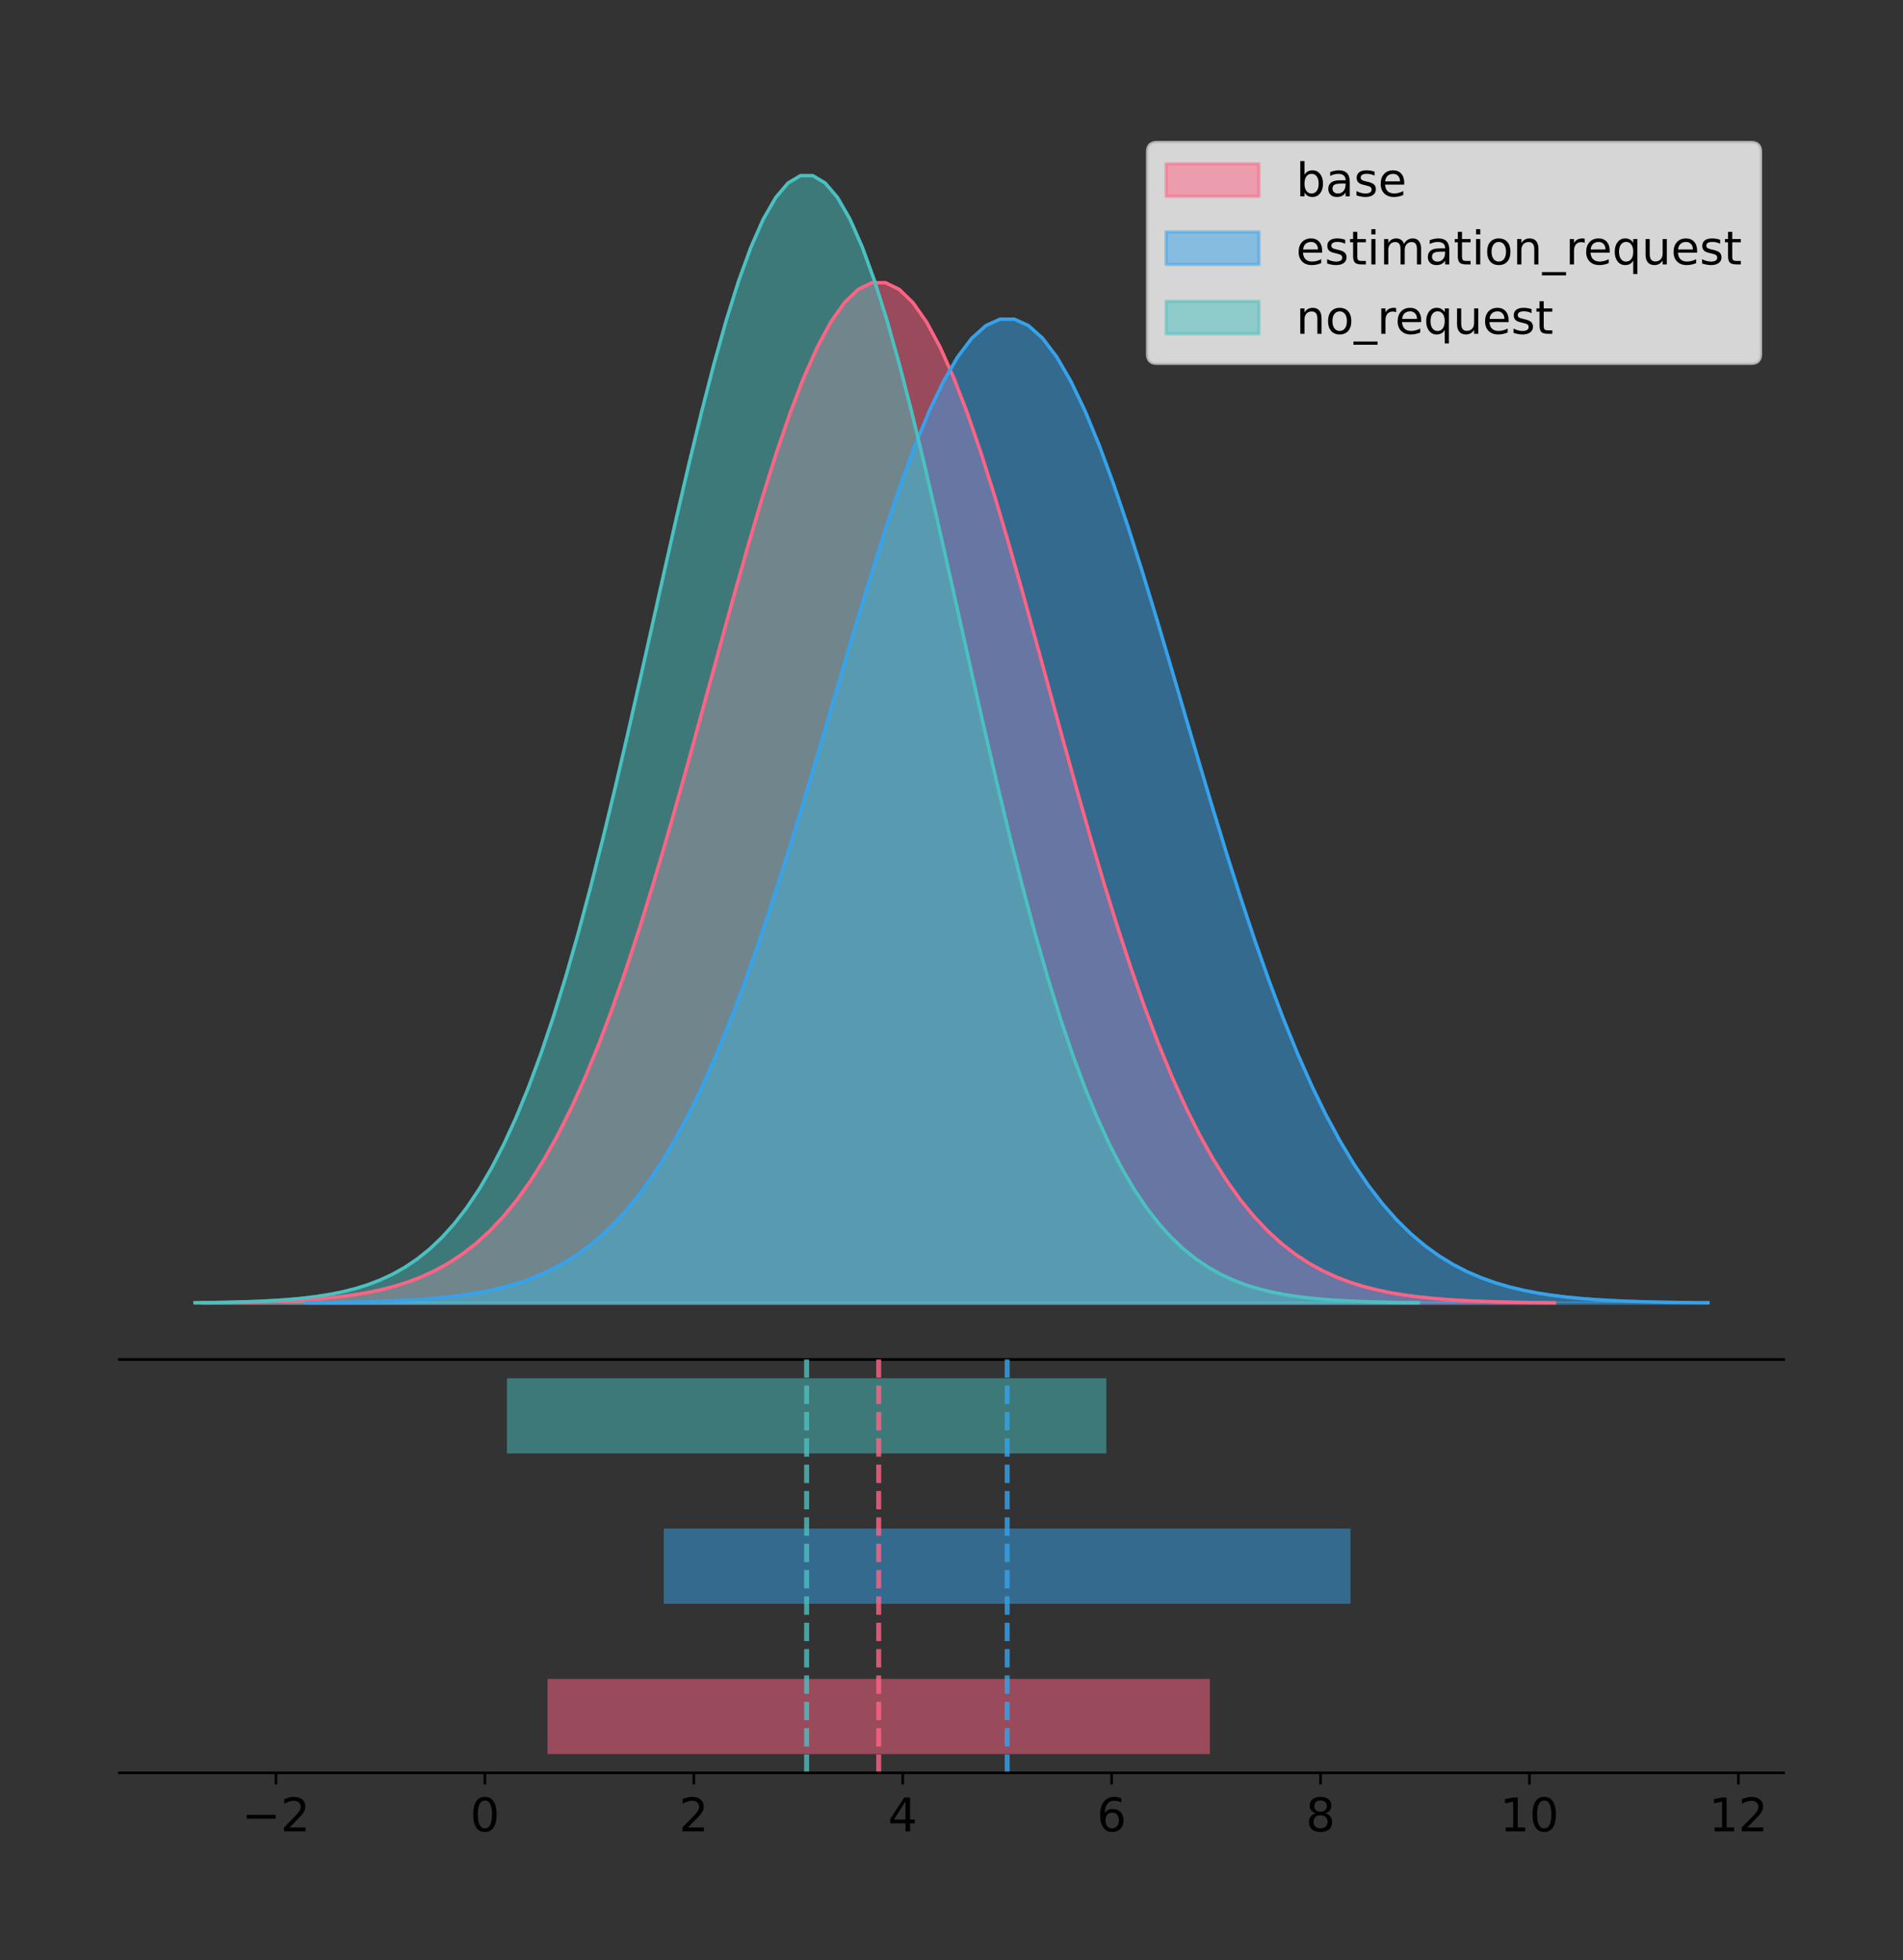 <?xml version="1.0" encoding="utf-8" standalone="no"?>
<!DOCTYPE svg PUBLIC "-//W3C//DTD SVG 1.1//EN"
  "http://www.w3.org/Graphics/SVG/1.1/DTD/svg11.dtd">
<!-- Created with matplotlib (https://matplotlib.org/) -->
<svg height="591.509pt" version="1.1" viewBox="0 0 574.2 591.509" width="574.2pt" xmlns="http://www.w3.org/2000/svg" xmlns:xlink="http://www.w3.org/1999/xlink">
 <rect x="0" y="0" width="574.2" height="591.509" fill="#333333" stroke="none"/>
 <defs>
  <style type="text/css">
*{stroke-linecap:butt;stroke-linejoin:round;}
  </style>
 </defs>
 <g id="figure_1">
  <g id="patch_1">
   <path d="M 0 591.509 
L 574.2 591.509 
L 574.2 0 
L 0 0 
z
" style="fill:none;"/>
  </g>
  <g id="axes_1">
   <g id="patch_2">
    <path d="M 36 410.22 
L 538.2 410.22 
L 538.2 36 
L 36 36 
z
" style="fill:none;"/>
   </g>
   <g id="PolyCollection_1">
    <defs>
     <path d="M 61.211 -198.299 
L 61.211 -198.403 
L 65.33 -198.442 
L 69.45 -198.494 
L 73.57 -198.564 
L 77.689 -198.657 
L 81.809 -198.779 
L 85.929 -198.939 
L 90.048 -199.146 
L 94.168 -199.413 
L 98.287 -199.755 
L 102.407 -200.189 
L 106.527 -200.737 
L 110.646 -201.424 
L 114.766 -202.278 
L 118.886 -203.332 
L 123.005 -204.624 
L 127.125 -206.196 
L 131.244 -208.095 
L 135.364 -210.372 
L 139.484 -213.08 
L 143.603 -216.279 
L 147.723 -220.027 
L 151.843 -224.386 
L 155.962 -229.416 
L 160.082 -235.174 
L 164.201 -241.713 
L 168.321 -249.079 
L 172.441 -257.308 
L 176.56 -266.424 
L 180.68 -276.437 
L 184.8 -287.338 
L 188.919 -299.099 
L 193.039 -311.672 
L 197.159 -324.982 
L 201.278 -338.934 
L 205.398 -353.406 
L 209.517 -368.255 
L 213.637 -383.312 
L 217.757 -398.393 
L 221.876 -413.294 
L 225.996 -427.801 
L 230.116 -441.693 
L 234.235 -454.746 
L 238.355 -466.74 
L 242.474 -477.466 
L 246.594 -486.732 
L 250.714 -494.365 
L 254.833 -500.222 
L 258.953 -504.191 
L 263.073 -506.195 
L 267.192 -506.195 
L 271.312 -504.191 
L 275.432 -500.222 
L 279.551 -494.365 
L 283.671 -486.732 
L 287.79 -477.466 
L 291.91 -466.74 
L 296.03 -454.746 
L 300.149 -441.693 
L 304.269 -427.801 
L 308.389 -413.294 
L 312.508 -398.393 
L 316.628 -383.312 
L 320.747 -368.255 
L 324.867 -353.406 
L 328.987 -338.934 
L 333.106 -324.982 
L 337.226 -311.672 
L 341.346 -299.099 
L 345.465 -287.338 
L 349.585 -276.437 
L 353.704 -266.424 
L 357.824 -257.308 
L 361.944 -249.079 
L 366.063 -241.713 
L 370.183 -235.174 
L 374.303 -229.416 
L 378.422 -224.386 
L 382.542 -220.027 
L 386.662 -216.279 
L 390.781 -213.08 
L 394.901 -210.372 
L 399.02 -208.095 
L 403.14 -206.196 
L 407.26 -204.624 
L 411.379 -203.332 
L 415.499 -202.278 
L 419.619 -201.424 
L 423.738 -200.737 
L 427.858 -200.189 
L 431.977 -199.755 
L 436.097 -199.413 
L 440.217 -199.146 
L 444.336 -198.939 
L 448.456 -198.779 
L 452.576 -198.657 
L 456.695 -198.564 
L 460.815 -198.494 
L 464.935 -198.442 
L 469.054 -198.403 
L 469.054 -198.299 
L 469.054 -198.299 
L 464.935 -198.299 
L 460.815 -198.299 
L 456.695 -198.299 
L 452.576 -198.299 
L 448.456 -198.299 
L 444.336 -198.299 
L 440.217 -198.299 
L 436.097 -198.299 
L 431.977 -198.299 
L 427.858 -198.299 
L 423.738 -198.299 
L 419.619 -198.299 
L 415.499 -198.299 
L 411.379 -198.299 
L 407.26 -198.299 
L 403.14 -198.299 
L 399.02 -198.299 
L 394.901 -198.299 
L 390.781 -198.299 
L 386.662 -198.299 
L 382.542 -198.299 
L 378.422 -198.299 
L 374.303 -198.299 
L 370.183 -198.299 
L 366.063 -198.299 
L 361.944 -198.299 
L 357.824 -198.299 
L 353.704 -198.299 
L 349.585 -198.299 
L 345.465 -198.299 
L 341.346 -198.299 
L 337.226 -198.299 
L 333.106 -198.299 
L 328.987 -198.299 
L 324.867 -198.299 
L 320.747 -198.299 
L 316.628 -198.299 
L 312.508 -198.299 
L 308.389 -198.299 
L 304.269 -198.299 
L 300.149 -198.299 
L 296.03 -198.299 
L 291.91 -198.299 
L 287.79 -198.299 
L 283.671 -198.299 
L 279.551 -198.299 
L 275.432 -198.299 
L 271.312 -198.299 
L 267.192 -198.299 
L 263.073 -198.299 
L 258.953 -198.299 
L 254.833 -198.299 
L 250.714 -198.299 
L 246.594 -198.299 
L 242.474 -198.299 
L 238.355 -198.299 
L 234.235 -198.299 
L 230.116 -198.299 
L 225.996 -198.299 
L 221.876 -198.299 
L 217.757 -198.299 
L 213.637 -198.299 
L 209.517 -198.299 
L 205.398 -198.299 
L 201.278 -198.299 
L 197.159 -198.299 
L 193.039 -198.299 
L 188.919 -198.299 
L 184.8 -198.299 
L 180.68 -198.299 
L 176.56 -198.299 
L 172.441 -198.299 
L 168.321 -198.299 
L 164.201 -198.299 
L 160.082 -198.299 
L 155.962 -198.299 
L 151.843 -198.299 
L 147.723 -198.299 
L 143.603 -198.299 
L 139.484 -198.299 
L 135.364 -198.299 
L 131.244 -198.299 
L 127.125 -198.299 
L 123.005 -198.299 
L 118.886 -198.299 
L 114.766 -198.299 
L 110.646 -198.299 
L 106.527 -198.299 
L 102.407 -198.299 
L 98.287 -198.299 
L 94.168 -198.299 
L 90.048 -198.299 
L 85.929 -198.299 
L 81.809 -198.299 
L 77.689 -198.299 
L 73.57 -198.299 
L 69.45 -198.299 
L 65.33 -198.299 
L 61.211 -198.299 
z
" id="m6fc43beef9" style="stroke:#ff6384;stroke-opacity:0.5;"/>
    </defs>
    <g clip-path="url(#pa7aab4bdeb)">
     <use style="fill:#ff6384;fill-opacity:0.5;stroke:#ff6384;stroke-opacity:0.5;" x="0" xlink:href="#m6fc43beef9" y="591.509"/>
    </g>
   </g>
   <g id="PolyCollection_2">
    <defs>
     <path d="M 92.427 -198.299 
L 92.427 -198.399 
L 96.699 -198.437 
L 100.971 -198.487 
L 105.243 -198.555 
L 109.515 -198.644 
L 113.787 -198.762 
L 118.06 -198.916 
L 122.332 -199.116 
L 126.604 -199.373 
L 130.876 -199.703 
L 135.148 -200.122 
L 139.421 -200.65 
L 143.693 -201.312 
L 147.965 -202.135 
L 152.237 -203.152 
L 156.509 -204.398 
L 160.782 -205.914 
L 165.054 -207.745 
L 169.326 -209.941 
L 173.598 -212.552 
L 177.87 -215.637 
L 182.142 -219.252 
L 186.415 -223.455 
L 190.687 -228.305 
L 194.959 -233.857 
L 199.231 -240.163 
L 203.503 -247.266 
L 207.776 -255.201 
L 212.048 -263.992 
L 216.32 -273.647 
L 220.592 -284.159 
L 224.864 -295.5 
L 229.136 -307.623 
L 233.409 -320.459 
L 237.681 -333.912 
L 241.953 -347.868 
L 246.225 -362.186 
L 250.497 -376.705 
L 254.77 -391.248 
L 259.042 -405.617 
L 263.314 -419.606 
L 267.586 -433.002 
L 271.858 -445.589 
L 276.13 -457.155 
L 280.403 -467.498 
L 284.675 -476.432 
L 288.947 -483.793 
L 293.219 -489.441 
L 297.491 -493.268 
L 301.764 -495.2 
L 306.036 -495.2 
L 310.308 -493.268 
L 314.58 -489.441 
L 318.852 -483.793 
L 323.124 -476.432 
L 327.397 -467.498 
L 331.669 -457.155 
L 335.941 -445.589 
L 340.213 -433.002 
L 344.485 -419.606 
L 348.758 -405.617 
L 353.03 -391.248 
L 357.302 -376.705 
L 361.574 -362.186 
L 365.846 -347.868 
L 370.118 -333.912 
L 374.391 -320.459 
L 378.663 -307.623 
L 382.935 -295.5 
L 387.207 -284.159 
L 391.479 -273.647 
L 395.752 -263.992 
L 400.024 -255.201 
L 404.296 -247.266 
L 408.568 -240.163 
L 412.84 -233.857 
L 417.113 -228.305 
L 421.385 -223.455 
L 425.657 -219.252 
L 429.929 -215.637 
L 434.201 -212.552 
L 438.473 -209.941 
L 442.746 -207.745 
L 447.018 -205.914 
L 451.29 -204.398 
L 455.562 -203.152 
L 459.834 -202.135 
L 464.107 -201.312 
L 468.379 -200.65 
L 472.651 -200.122 
L 476.923 -199.703 
L 481.195 -199.373 
L 485.467 -199.116 
L 489.74 -198.916 
L 494.012 -198.762 
L 498.284 -198.644 
L 502.556 -198.555 
L 506.828 -198.487 
L 511.101 -198.437 
L 515.373 -198.399 
L 515.373 -198.299 
L 515.373 -198.299 
L 511.101 -198.299 
L 506.828 -198.299 
L 502.556 -198.299 
L 498.284 -198.299 
L 494.012 -198.299 
L 489.74 -198.299 
L 485.467 -198.299 
L 481.195 -198.299 
L 476.923 -198.299 
L 472.651 -198.299 
L 468.379 -198.299 
L 464.107 -198.299 
L 459.834 -198.299 
L 455.562 -198.299 
L 451.29 -198.299 
L 447.018 -198.299 
L 442.746 -198.299 
L 438.473 -198.299 
L 434.201 -198.299 
L 429.929 -198.299 
L 425.657 -198.299 
L 421.385 -198.299 
L 417.113 -198.299 
L 412.84 -198.299 
L 408.568 -198.299 
L 404.296 -198.299 
L 400.024 -198.299 
L 395.752 -198.299 
L 391.479 -198.299 
L 387.207 -198.299 
L 382.935 -198.299 
L 378.663 -198.299 
L 374.391 -198.299 
L 370.118 -198.299 
L 365.846 -198.299 
L 361.574 -198.299 
L 357.302 -198.299 
L 353.03 -198.299 
L 348.758 -198.299 
L 344.485 -198.299 
L 340.213 -198.299 
L 335.941 -198.299 
L 331.669 -198.299 
L 327.397 -198.299 
L 323.124 -198.299 
L 318.852 -198.299 
L 314.58 -198.299 
L 310.308 -198.299 
L 306.036 -198.299 
L 301.764 -198.299 
L 297.491 -198.299 
L 293.219 -198.299 
L 288.947 -198.299 
L 284.675 -198.299 
L 280.403 -198.299 
L 276.13 -198.299 
L 271.858 -198.299 
L 267.586 -198.299 
L 263.314 -198.299 
L 259.042 -198.299 
L 254.77 -198.299 
L 250.497 -198.299 
L 246.225 -198.299 
L 241.953 -198.299 
L 237.681 -198.299 
L 233.409 -198.299 
L 229.136 -198.299 
L 224.864 -198.299 
L 220.592 -198.299 
L 216.32 -198.299 
L 212.048 -198.299 
L 207.776 -198.299 
L 203.503 -198.299 
L 199.231 -198.299 
L 194.959 -198.299 
L 190.687 -198.299 
L 186.415 -198.299 
L 182.142 -198.299 
L 177.87 -198.299 
L 173.598 -198.299 
L 169.326 -198.299 
L 165.054 -198.299 
L 160.782 -198.299 
L 156.509 -198.299 
L 152.237 -198.299 
L 147.965 -198.299 
L 143.693 -198.299 
L 139.421 -198.299 
L 135.148 -198.299 
L 130.876 -198.299 
L 126.604 -198.299 
L 122.332 -198.299 
L 118.06 -198.299 
L 113.787 -198.299 
L 109.515 -198.299 
L 105.243 -198.299 
L 100.971 -198.299 
L 96.699 -198.299 
L 92.427 -198.299 
z
" id="m2e59804575" style="stroke:#36a2eb;stroke-opacity:0.5;"/>
    </defs>
    <g clip-path="url(#pa7aab4bdeb)">
     <use style="fill:#36a2eb;fill-opacity:0.5;stroke:#36a2eb;stroke-opacity:0.5;" x="0" xlink:href="#m2e59804575" y="591.509"/>
    </g>
   </g>
   <g id="PolyCollection_3">
    <defs>
     <path d="M 58.827 -198.299 
L 58.827 -198.414 
L 62.556 -198.457 
L 66.284 -198.515 
L 70.013 -198.592 
L 73.741 -198.694 
L 77.469 -198.829 
L 81.198 -199.006 
L 84.926 -199.235 
L 88.655 -199.53 
L 92.383 -199.907 
L 96.112 -200.387 
L 99.84 -200.993 
L 103.569 -201.751 
L 107.297 -202.695 
L 111.025 -203.86 
L 114.754 -205.288 
L 118.482 -207.025 
L 122.211 -209.123 
L 125.939 -211.638 
L 129.668 -214.631 
L 133.396 -218.165 
L 137.124 -222.307 
L 140.853 -227.124 
L 144.581 -232.681 
L 148.31 -239.043 
L 152.038 -246.268 
L 155.767 -254.407 
L 159.495 -263.499 
L 163.224 -273.572 
L 166.952 -284.635 
L 170.68 -296.68 
L 174.409 -309.675 
L 178.137 -323.567 
L 181.866 -338.274 
L 185.594 -353.69 
L 189.323 -369.68 
L 193.051 -386.086 
L 196.779 -402.724 
L 200.508 -419.387 
L 204.236 -435.851 
L 207.965 -451.881 
L 211.693 -467.231 
L 215.422 -481.653 
L 219.15 -494.905 
L 222.879 -506.757 
L 226.607 -516.994 
L 230.335 -525.428 
L 234.064 -531.9 
L 237.792 -536.285 
L 241.521 -538.499 
L 245.249 -538.499 
L 248.978 -536.285 
L 252.706 -531.9 
L 256.435 -525.428 
L 260.163 -516.994 
L 263.891 -506.757 
L 267.62 -494.905 
L 271.348 -481.653 
L 275.077 -467.231 
L 278.805 -451.881 
L 282.534 -435.851 
L 286.262 -419.387 
L 289.99 -402.724 
L 293.719 -386.086 
L 297.447 -369.68 
L 301.176 -353.69 
L 304.904 -338.274 
L 308.633 -323.567 
L 312.361 -309.675 
L 316.09 -296.68 
L 319.818 -284.635 
L 323.546 -273.572 
L 327.275 -263.499 
L 331.003 -254.407 
L 334.732 -246.268 
L 338.46 -239.043 
L 342.189 -232.681 
L 345.917 -227.124 
L 349.645 -222.307 
L 353.374 -218.165 
L 357.102 -214.631 
L 360.831 -211.638 
L 364.559 -209.123 
L 368.288 -207.025 
L 372.016 -205.288 
L 375.745 -203.86 
L 379.473 -202.695 
L 383.201 -201.751 
L 386.93 -200.993 
L 390.658 -200.387 
L 394.387 -199.907 
L 398.115 -199.53 
L 401.844 -199.235 
L 405.572 -199.006 
L 409.3 -198.829 
L 413.029 -198.694 
L 416.757 -198.592 
L 420.486 -198.515 
L 424.214 -198.457 
L 427.943 -198.414 
L 427.943 -198.299 
L 427.943 -198.299 
L 424.214 -198.299 
L 420.486 -198.299 
L 416.757 -198.299 
L 413.029 -198.299 
L 409.3 -198.299 
L 405.572 -198.299 
L 401.844 -198.299 
L 398.115 -198.299 
L 394.387 -198.299 
L 390.658 -198.299 
L 386.93 -198.299 
L 383.201 -198.299 
L 379.473 -198.299 
L 375.745 -198.299 
L 372.016 -198.299 
L 368.288 -198.299 
L 364.559 -198.299 
L 360.831 -198.299 
L 357.102 -198.299 
L 353.374 -198.299 
L 349.645 -198.299 
L 345.917 -198.299 
L 342.189 -198.299 
L 338.46 -198.299 
L 334.732 -198.299 
L 331.003 -198.299 
L 327.275 -198.299 
L 323.546 -198.299 
L 319.818 -198.299 
L 316.09 -198.299 
L 312.361 -198.299 
L 308.633 -198.299 
L 304.904 -198.299 
L 301.176 -198.299 
L 297.447 -198.299 
L 293.719 -198.299 
L 289.99 -198.299 
L 286.262 -198.299 
L 282.534 -198.299 
L 278.805 -198.299 
L 275.077 -198.299 
L 271.348 -198.299 
L 267.62 -198.299 
L 263.891 -198.299 
L 260.163 -198.299 
L 256.435 -198.299 
L 252.706 -198.299 
L 248.978 -198.299 
L 245.249 -198.299 
L 241.521 -198.299 
L 237.792 -198.299 
L 234.064 -198.299 
L 230.335 -198.299 
L 226.607 -198.299 
L 222.879 -198.299 
L 219.15 -198.299 
L 215.422 -198.299 
L 211.693 -198.299 
L 207.965 -198.299 
L 204.236 -198.299 
L 200.508 -198.299 
L 196.779 -198.299 
L 193.051 -198.299 
L 189.323 -198.299 
L 185.594 -198.299 
L 181.866 -198.299 
L 178.137 -198.299 
L 174.409 -198.299 
L 170.68 -198.299 
L 166.952 -198.299 
L 163.224 -198.299 
L 159.495 -198.299 
L 155.767 -198.299 
L 152.038 -198.299 
L 148.31 -198.299 
L 144.581 -198.299 
L 140.853 -198.299 
L 137.124 -198.299 
L 133.396 -198.299 
L 129.668 -198.299 
L 125.939 -198.299 
L 122.211 -198.299 
L 118.482 -198.299 
L 114.754 -198.299 
L 111.025 -198.299 
L 107.297 -198.299 
L 103.569 -198.299 
L 99.84 -198.299 
L 96.112 -198.299 
L 92.383 -198.299 
L 88.655 -198.299 
L 84.926 -198.299 
L 81.198 -198.299 
L 77.469 -198.299 
L 73.741 -198.299 
L 70.013 -198.299 
L 66.284 -198.299 
L 62.556 -198.299 
L 58.827 -198.299 
z
" id="m1f6deab035" style="stroke:#4bc0c0;stroke-opacity:0.5;"/>
    </defs>
    <g clip-path="url(#pa7aab4bdeb)">
     <use style="fill:#4bc0c0;fill-opacity:0.5;stroke:#4bc0c0;stroke-opacity:0.5;" x="0" xlink:href="#m1f6deab035" y="591.509"/>
    </g>
   </g>
   <g id="line2d_1">
    <path clip-path="url(#pa7aab4bdeb)" d="M 61.211 393.107 
L 65.33 393.068 
L 69.45 393.015 
L 73.57 392.945 
L 77.689 392.853 
L 81.809 392.73 
L 85.929 392.571 
L 90.048 392.364 
L 94.168 392.097 
L 98.287 391.755 
L 102.407 391.32 
L 106.527 390.772 
L 110.646 390.086 
L 114.766 389.232 
L 118.886 388.178 
L 123.005 386.885 
L 127.125 385.313 
L 131.244 383.414 
L 135.364 381.138 
L 139.484 378.429 
L 143.603 375.23 
L 147.723 371.482 
L 151.843 367.123 
L 155.962 362.093 
L 160.082 356.335 
L 164.201 349.796 
L 168.321 342.43 
L 172.441 334.201 
L 176.56 325.085 
L 180.68 315.072 
L 184.8 304.171 
L 188.919 292.41 
L 193.039 279.838 
L 197.159 266.527 
L 201.278 252.575 
L 205.398 238.103 
L 209.517 223.255 
L 213.637 208.197 
L 217.757 193.117 
L 221.876 178.215 
L 225.996 163.708 
L 230.116 149.816 
L 234.235 136.763 
L 238.355 124.769 
L 242.474 114.043 
L 246.594 104.778 
L 250.714 97.145 
L 254.833 91.288 
L 258.953 87.319 
L 263.073 85.315 
L 267.192 85.315 
L 271.312 87.319 
L 275.432 91.288 
L 279.551 97.145 
L 283.671 104.778 
L 287.79 114.043 
L 291.91 124.769 
L 296.03 136.763 
L 300.149 149.816 
L 304.269 163.708 
L 308.389 178.215 
L 312.508 193.117 
L 316.628 208.197 
L 320.747 223.255 
L 324.867 238.103 
L 328.987 252.575 
L 333.106 266.527 
L 337.226 279.838 
L 341.346 292.41 
L 345.465 304.171 
L 349.585 315.072 
L 353.704 325.085 
L 357.824 334.201 
L 361.944 342.43 
L 366.063 349.796 
L 370.183 356.335 
L 374.303 362.093 
L 378.422 367.123 
L 382.542 371.482 
L 386.662 375.23 
L 390.781 378.429 
L 394.901 381.138 
L 399.02 383.414 
L 403.14 385.313 
L 407.26 386.885 
L 411.379 388.178 
L 415.499 389.232 
L 419.619 390.086 
L 423.738 390.772 
L 427.858 391.32 
L 431.977 391.755 
L 436.097 392.097 
L 440.217 392.364 
L 444.336 392.571 
L 448.456 392.73 
L 452.576 392.853 
L 456.695 392.945 
L 460.815 393.015 
L 464.935 393.068 
L 469.054 393.107 
" style="fill:none;stroke:#ff6384;stroke-linecap:square;"/>
   </g>
   <g id="line2d_2">
    <path clip-path="url(#pa7aab4bdeb)" d="M 92.427 393.11 
L 96.699 393.073 
L 100.971 393.022 
L 105.243 392.955 
L 109.515 392.865 
L 113.787 392.748 
L 118.06 392.594 
L 122.332 392.394 
L 126.604 392.136 
L 130.876 391.807 
L 135.148 391.388 
L 139.421 390.859 
L 143.693 390.197 
L 147.965 389.374 
L 152.237 388.357 
L 156.509 387.111 
L 160.782 385.595 
L 165.054 383.764 
L 169.326 381.569 
L 173.598 378.957 
L 177.87 375.873 
L 182.142 372.258 
L 186.415 368.054 
L 190.687 363.204 
L 194.959 357.652 
L 199.231 351.346 
L 203.503 344.244 
L 207.776 336.308 
L 212.048 327.518 
L 216.32 317.863 
L 220.592 307.351 
L 224.864 296.009 
L 229.136 283.886 
L 233.409 271.051 
L 237.681 257.597 
L 241.953 243.642 
L 246.225 229.324 
L 250.497 214.804 
L 254.77 200.262 
L 259.042 185.893 
L 263.314 171.903 
L 267.586 158.507 
L 271.858 145.921 
L 276.13 134.355 
L 280.403 124.012 
L 284.675 115.077 
L 288.947 107.717 
L 293.219 102.069 
L 297.491 98.242 
L 301.764 96.309 
L 306.036 96.309 
L 310.308 98.242 
L 314.58 102.069 
L 318.852 107.717 
L 323.124 115.077 
L 327.397 124.012 
L 331.669 134.355 
L 335.941 145.921 
L 340.213 158.507 
L 344.485 171.903 
L 348.758 185.893 
L 353.03 200.262 
L 357.302 214.804 
L 361.574 229.324 
L 365.846 243.642 
L 370.118 257.597 
L 374.391 271.051 
L 378.663 283.886 
L 382.935 296.009 
L 387.207 307.351 
L 391.479 317.863 
L 395.752 327.518 
L 400.024 336.308 
L 404.296 344.244 
L 408.568 351.346 
L 412.84 357.652 
L 417.113 363.204 
L 421.385 368.054 
L 425.657 372.258 
L 429.929 375.873 
L 434.201 378.957 
L 438.473 381.569 
L 442.746 383.764 
L 447.018 385.595 
L 451.29 387.111 
L 455.562 388.357 
L 459.834 389.374 
L 464.107 390.197 
L 468.379 390.859 
L 472.651 391.388 
L 476.923 391.807 
L 481.195 392.136 
L 485.467 392.394 
L 489.74 392.594 
L 494.012 392.748 
L 498.284 392.865 
L 502.556 392.955 
L 506.828 393.022 
L 511.101 393.073 
L 515.373 393.11 
" style="fill:none;stroke:#36a2eb;stroke-linecap:square;"/>
   </g>
   <g id="line2d_3">
    <path clip-path="url(#pa7aab4bdeb)" d="M 58.827 393.096 
L 62.556 393.053 
L 66.284 392.995 
L 70.013 392.918 
L 73.741 392.815 
L 77.469 392.68 
L 81.198 392.504 
L 84.926 392.275 
L 88.655 391.98 
L 92.383 391.602 
L 96.112 391.122 
L 99.84 390.516 
L 103.569 389.758 
L 107.297 388.814 
L 111.025 387.65 
L 114.754 386.222 
L 118.482 384.485 
L 122.211 382.386 
L 125.939 379.871 
L 129.668 376.878 
L 133.396 373.344 
L 137.124 369.202 
L 140.853 364.386 
L 144.581 358.828 
L 148.31 352.466 
L 152.038 345.241 
L 155.767 337.103 
L 159.495 328.01 
L 163.224 317.937 
L 166.952 306.874 
L 170.68 294.829 
L 174.409 281.834 
L 178.137 267.942 
L 181.866 253.235 
L 185.594 237.82 
L 189.323 221.829 
L 193.051 205.423 
L 196.779 188.786 
L 200.508 172.123 
L 204.236 155.658 
L 207.965 139.628 
L 211.693 124.279 
L 215.422 109.857 
L 219.15 96.604 
L 222.879 84.752 
L 226.607 74.515 
L 230.335 66.081 
L 234.064 59.61 
L 237.792 55.224 
L 241.521 53.01 
L 245.249 53.01 
L 248.978 55.224 
L 252.706 59.61 
L 256.435 66.081 
L 260.163 74.515 
L 263.891 84.752 
L 267.62 96.604 
L 271.348 109.857 
L 275.077 124.279 
L 278.805 139.628 
L 282.534 155.658 
L 286.262 172.123 
L 289.99 188.786 
L 293.719 205.423 
L 297.447 221.829 
L 301.176 237.82 
L 304.904 253.235 
L 308.633 267.942 
L 312.361 281.834 
L 316.09 294.829 
L 319.818 306.874 
L 323.546 317.937 
L 327.275 328.01 
L 331.003 337.103 
L 334.732 345.241 
L 338.46 352.466 
L 342.189 358.828 
L 345.917 364.386 
L 349.645 369.202 
L 353.374 373.344 
L 357.102 376.878 
L 360.831 379.871 
L 364.559 382.386 
L 368.288 384.485 
L 372.016 386.222 
L 375.745 387.65 
L 379.473 388.814 
L 383.201 389.758 
L 386.93 390.516 
L 390.658 391.122 
L 394.387 391.602 
L 398.115 391.98 
L 401.844 392.275 
L 405.572 392.504 
L 409.3 392.68 
L 413.029 392.815 
L 416.757 392.918 
L 420.486 392.995 
L 424.214 393.053 
L 427.943 393.096 
" style="fill:none;stroke:#4bc0c0;stroke-linecap:square;"/>
   </g>
   <g id="patch_3">
    <path d="M 36 410.22 
L 538.2 410.22 
" style="fill:none;stroke:#000000;stroke-linecap:square;stroke-linejoin:miter;stroke-width:0.8;"/>
   </g>
   <g id="legend_1">
    <g id="patch_4">
     <path d="M 349.071 109.627 
L 528.4 109.627 
Q 531.2 109.627 531.2 106.827 
L 531.2 45.8 
Q 531.2 43 528.4 43 
L 349.071 43 
Q 346.271 43 346.271 45.8 
L 346.271 106.827 
Q 346.271 109.627 349.071 109.627 
z
" style="fill:#ffffff;opacity:0.8;stroke:#cccccc;stroke-linejoin:miter;"/>
    </g>
    <g id="patch_5">
     <path d="M 351.871 59.238 
L 379.871 59.238 
L 379.871 49.438 
L 351.871 49.438 
z
" style="fill:#ff6384;opacity:0.5;stroke:#ff6384;stroke-linejoin:miter;"/>
    </g>
    <g id="text_1">
     <!-- base -->
     <defs>
      <path d="M 48.688 27.297 
Q 48.688 37.203 44.609 42.844 
Q 40.531 48.484 33.406 48.484 
Q 26.266 48.484 22.188 42.844 
Q 18.109 37.203 18.109 27.297 
Q 18.109 17.391 22.188 11.75 
Q 26.266 6.109 33.406 6.109 
Q 40.531 6.109 44.609 11.75 
Q 48.688 17.391 48.688 27.297 
z
M 18.109 46.391 
Q 20.953 51.266 25.266 53.625 
Q 29.594 56 35.594 56 
Q 45.562 56 51.781 48.094 
Q 58.016 40.188 58.016 27.297 
Q 58.016 14.406 51.781 6.484 
Q 45.562 -1.422 35.594 -1.422 
Q 29.594 -1.422 25.266 0.953 
Q 20.953 3.328 18.109 8.203 
L 18.109 0 
L 9.078 0 
L 9.078 75.984 
L 18.109 75.984 
z
" id="DejaVuSans-98"/>
      <path d="M 34.281 27.484 
Q 23.391 27.484 19.188 25 
Q 14.984 22.516 14.984 16.5 
Q 14.984 11.719 18.141 8.906 
Q 21.297 6.109 26.703 6.109 
Q 34.188 6.109 38.703 11.406 
Q 43.219 16.703 43.219 25.484 
L 43.219 27.484 
z
M 52.203 31.203 
L 52.203 0 
L 43.219 0 
L 43.219 8.297 
Q 40.141 3.328 35.547 0.953 
Q 30.953 -1.422 24.312 -1.422 
Q 15.922 -1.422 10.953 3.297 
Q 6 8.016 6 15.922 
Q 6 25.141 12.172 29.828 
Q 18.359 34.516 30.609 34.516 
L 43.219 34.516 
L 43.219 35.406 
Q 43.219 41.609 39.141 45 
Q 35.062 48.391 27.688 48.391 
Q 23 48.391 18.547 47.266 
Q 14.109 46.141 10.016 43.891 
L 10.016 52.203 
Q 14.938 54.109 19.578 55.047 
Q 24.219 56 28.609 56 
Q 40.484 56 46.344 49.844 
Q 52.203 43.703 52.203 31.203 
z
" id="DejaVuSans-97"/>
      <path d="M 44.281 53.078 
L 44.281 44.578 
Q 40.484 46.531 36.375 47.5 
Q 32.281 48.484 27.875 48.484 
Q 21.188 48.484 17.844 46.438 
Q 14.5 44.391 14.5 40.281 
Q 14.5 37.156 16.891 35.375 
Q 19.281 33.594 26.516 31.984 
L 29.594 31.297 
Q 39.156 29.25 43.188 25.516 
Q 47.219 21.781 47.219 15.094 
Q 47.219 7.469 41.188 3.016 
Q 35.156 -1.422 24.609 -1.422 
Q 20.219 -1.422 15.453 -0.562 
Q 10.688 0.297 5.422 2 
L 5.422 11.281 
Q 10.406 8.688 15.234 7.391 
Q 20.062 6.109 24.812 6.109 
Q 31.156 6.109 34.562 8.281 
Q 37.984 10.453 37.984 14.406 
Q 37.984 18.062 35.516 20.016 
Q 33.062 21.969 24.703 23.781 
L 21.578 24.516 
Q 13.234 26.266 9.516 29.906 
Q 5.812 33.547 5.812 39.891 
Q 5.812 47.609 11.281 51.797 
Q 16.75 56 26.812 56 
Q 31.781 56 36.172 55.266 
Q 40.578 54.547 44.281 53.078 
z
" id="DejaVuSans-115"/>
      <path d="M 56.203 29.594 
L 56.203 25.203 
L 14.891 25.203 
Q 15.484 15.922 20.484 11.062 
Q 25.484 6.203 34.422 6.203 
Q 39.594 6.203 44.453 7.469 
Q 49.312 8.734 54.109 11.281 
L 54.109 2.781 
Q 49.266 0.734 44.188 -0.344 
Q 39.109 -1.422 33.891 -1.422 
Q 20.797 -1.422 13.156 6.188 
Q 5.516 13.812 5.516 26.812 
Q 5.516 40.234 12.766 48.109 
Q 20.016 56 32.328 56 
Q 43.359 56 49.781 48.891 
Q 56.203 41.797 56.203 29.594 
z
M 47.219 32.234 
Q 47.125 39.594 43.094 43.984 
Q 39.062 48.391 32.422 48.391 
Q 24.906 48.391 20.391 44.141 
Q 15.875 39.891 15.188 32.172 
z
" id="DejaVuSans-101"/>
     </defs>
     <g transform="translate(391.071 59.238)scale(0.14 -0.14)">
      <use xlink:href="#DejaVuSans-98"/>
      <use x="63.477" xlink:href="#DejaVuSans-97"/>
      <use x="124.756" xlink:href="#DejaVuSans-115"/>
      <use x="176.855" xlink:href="#DejaVuSans-101"/>
     </g>
    </g>
    <g id="patch_6">
     <path d="M 351.871 79.787 
L 379.871 79.787 
L 379.871 69.987 
L 351.871 69.987 
z
" style="fill:#36a2eb;opacity:0.5;stroke:#36a2eb;stroke-linejoin:miter;"/>
    </g>
    <g id="text_2">
     <!-- estimation_request -->
     <defs>
      <path d="M 18.312 70.219 
L 18.312 54.688 
L 36.812 54.688 
L 36.812 47.703 
L 18.312 47.703 
L 18.312 18.016 
Q 18.312 11.328 20.141 9.422 
Q 21.969 7.516 27.594 7.516 
L 36.812 7.516 
L 36.812 0 
L 27.594 0 
Q 17.188 0 13.234 3.875 
Q 9.281 7.766 9.281 18.016 
L 9.281 47.703 
L 2.688 47.703 
L 2.688 54.688 
L 9.281 54.688 
L 9.281 70.219 
z
" id="DejaVuSans-116"/>
      <path d="M 9.422 54.688 
L 18.406 54.688 
L 18.406 0 
L 9.422 0 
z
M 9.422 75.984 
L 18.406 75.984 
L 18.406 64.594 
L 9.422 64.594 
z
" id="DejaVuSans-105"/>
      <path d="M 52 44.188 
Q 55.375 50.25 60.062 53.125 
Q 64.75 56 71.094 56 
Q 79.641 56 84.281 50.016 
Q 88.922 44.047 88.922 33.016 
L 88.922 0 
L 79.891 0 
L 79.891 32.719 
Q 79.891 40.578 77.094 44.375 
Q 74.312 48.188 68.609 48.188 
Q 61.625 48.188 57.562 43.547 
Q 53.516 38.922 53.516 30.906 
L 53.516 0 
L 44.484 0 
L 44.484 32.719 
Q 44.484 40.625 41.703 44.406 
Q 38.922 48.188 33.109 48.188 
Q 26.219 48.188 22.156 43.531 
Q 18.109 38.875 18.109 30.906 
L 18.109 0 
L 9.078 0 
L 9.078 54.688 
L 18.109 54.688 
L 18.109 46.188 
Q 21.188 51.219 25.484 53.609 
Q 29.781 56 35.688 56 
Q 41.656 56 45.828 52.969 
Q 50 49.953 52 44.188 
z
" id="DejaVuSans-109"/>
      <path d="M 30.609 48.391 
Q 23.391 48.391 19.188 42.75 
Q 14.984 37.109 14.984 27.297 
Q 14.984 17.484 19.156 11.844 
Q 23.344 6.203 30.609 6.203 
Q 37.797 6.203 41.984 11.859 
Q 46.188 17.531 46.188 27.297 
Q 46.188 37.016 41.984 42.703 
Q 37.797 48.391 30.609 48.391 
z
M 30.609 56 
Q 42.328 56 49.016 48.375 
Q 55.719 40.766 55.719 27.297 
Q 55.719 13.875 49.016 6.219 
Q 42.328 -1.422 30.609 -1.422 
Q 18.844 -1.422 12.172 6.219 
Q 5.516 13.875 5.516 27.297 
Q 5.516 40.766 12.172 48.375 
Q 18.844 56 30.609 56 
z
" id="DejaVuSans-111"/>
      <path d="M 54.891 33.016 
L 54.891 0 
L 45.906 0 
L 45.906 32.719 
Q 45.906 40.484 42.875 44.328 
Q 39.844 48.188 33.797 48.188 
Q 26.516 48.188 22.312 43.547 
Q 18.109 38.922 18.109 30.906 
L 18.109 0 
L 9.078 0 
L 9.078 54.688 
L 18.109 54.688 
L 18.109 46.188 
Q 21.344 51.125 25.703 53.562 
Q 30.078 56 35.797 56 
Q 45.219 56 50.047 50.172 
Q 54.891 44.344 54.891 33.016 
z
" id="DejaVuSans-110"/>
      <path d="M 50.984 -16.609 
L 50.984 -23.578 
L -0.984 -23.578 
L -0.984 -16.609 
z
" id="DejaVuSans-95"/>
      <path d="M 41.109 46.297 
Q 39.594 47.172 37.812 47.578 
Q 36.031 48 33.891 48 
Q 26.266 48 22.188 43.047 
Q 18.109 38.094 18.109 28.812 
L 18.109 0 
L 9.078 0 
L 9.078 54.688 
L 18.109 54.688 
L 18.109 46.188 
Q 20.953 51.172 25.484 53.578 
Q 30.031 56 36.531 56 
Q 37.453 56 38.578 55.875 
Q 39.703 55.766 41.062 55.516 
z
" id="DejaVuSans-114"/>
      <path d="M 14.797 27.297 
Q 14.797 17.391 18.875 11.75 
Q 22.953 6.109 30.078 6.109 
Q 37.203 6.109 41.297 11.75 
Q 45.406 17.391 45.406 27.297 
Q 45.406 37.203 41.297 42.844 
Q 37.203 48.484 30.078 48.484 
Q 22.953 48.484 18.875 42.844 
Q 14.797 37.203 14.797 27.297 
z
M 45.406 8.203 
Q 42.578 3.328 38.25 0.953 
Q 33.938 -1.422 27.875 -1.422 
Q 17.969 -1.422 11.734 6.484 
Q 5.516 14.406 5.516 27.297 
Q 5.516 40.188 11.734 48.094 
Q 17.969 56 27.875 56 
Q 33.938 56 38.25 53.625 
Q 42.578 51.266 45.406 46.391 
L 45.406 54.688 
L 54.391 54.688 
L 54.391 -20.797 
L 45.406 -20.797 
z
" id="DejaVuSans-113"/>
      <path d="M 8.5 21.578 
L 8.5 54.688 
L 17.484 54.688 
L 17.484 21.922 
Q 17.484 14.156 20.5 10.266 
Q 23.531 6.391 29.594 6.391 
Q 36.859 6.391 41.078 11.031 
Q 45.312 15.672 45.312 23.688 
L 45.312 54.688 
L 54.297 54.688 
L 54.297 0 
L 45.312 0 
L 45.312 8.406 
Q 42.047 3.422 37.719 1 
Q 33.406 -1.422 27.688 -1.422 
Q 18.266 -1.422 13.375 4.438 
Q 8.5 10.297 8.5 21.578 
z
M 31.109 56 
z
" id="DejaVuSans-117"/>
     </defs>
     <g transform="translate(391.071 79.787)scale(0.14 -0.14)">
      <use xlink:href="#DejaVuSans-101"/>
      <use x="61.523" xlink:href="#DejaVuSans-115"/>
      <use x="113.623" xlink:href="#DejaVuSans-116"/>
      <use x="152.832" xlink:href="#DejaVuSans-105"/>
      <use x="180.615" xlink:href="#DejaVuSans-109"/>
      <use x="278.027" xlink:href="#DejaVuSans-97"/>
      <use x="339.307" xlink:href="#DejaVuSans-116"/>
      <use x="378.516" xlink:href="#DejaVuSans-105"/>
      <use x="406.299" xlink:href="#DejaVuSans-111"/>
      <use x="467.48" xlink:href="#DejaVuSans-110"/>
      <use x="530.859" xlink:href="#DejaVuSans-95"/>
      <use x="580.859" xlink:href="#DejaVuSans-114"/>
      <use x="619.723" xlink:href="#DejaVuSans-101"/>
      <use x="681.246" xlink:href="#DejaVuSans-113"/>
      <use x="744.723" xlink:href="#DejaVuSans-117"/>
      <use x="808.102" xlink:href="#DejaVuSans-101"/>
      <use x="869.625" xlink:href="#DejaVuSans-115"/>
      <use x="921.725" xlink:href="#DejaVuSans-116"/>
     </g>
    </g>
    <g id="patch_7">
     <path d="M 351.871 100.726 
L 379.871 100.726 
L 379.871 90.926 
L 351.871 90.926 
z
" style="fill:#4bc0c0;opacity:0.5;stroke:#4bc0c0;stroke-linejoin:miter;"/>
    </g>
    <g id="text_3">
     <!-- no_request -->
     <g transform="translate(391.071 100.726)scale(0.14 -0.14)">
      <use xlink:href="#DejaVuSans-110"/>
      <use x="63.379" xlink:href="#DejaVuSans-111"/>
      <use x="124.561" xlink:href="#DejaVuSans-95"/>
      <use x="174.561" xlink:href="#DejaVuSans-114"/>
      <use x="213.424" xlink:href="#DejaVuSans-101"/>
      <use x="274.947" xlink:href="#DejaVuSans-113"/>
      <use x="338.424" xlink:href="#DejaVuSans-117"/>
      <use x="401.803" xlink:href="#DejaVuSans-101"/>
      <use x="463.326" xlink:href="#DejaVuSans-115"/>
      <use x="515.426" xlink:href="#DejaVuSans-116"/>
     </g>
    </g>
   </g>
  </g>
  <g id="axes_2">
   <g id="patch_8">
    <path d="M 36 534.96 
L 538.2 534.96 
L 538.2 410.22 
L 36 410.22 
z
" style="fill:none;"/>
   </g>
   <g id="patch_9">
    <path clip-path="url(#p2a83d201d5)" d="M 165.211 529.29 
L 365.054 529.29 
L 365.054 506.61 
L 165.211 506.61 
z
" style="fill:#ff6384;opacity:0.5;"/>
   </g>
   <g id="patch_10">
    <path clip-path="url(#p2a83d201d5)" d="M 200.278 483.93 
L 407.521 483.93 
L 407.521 461.25 
L 200.278 461.25 
z
" style="fill:#36a2eb;opacity:0.5;"/>
   </g>
   <g id="patch_11">
    <path clip-path="url(#p2a83d201d5)" d="M 152.952 438.57 
L 333.818 438.57 
L 333.818 415.89 
L 152.952 415.89 
z
" style="fill:#4bc0c0;opacity:0.5;"/>
   </g>
   <g id="matplotlib.axis_1">
    <g id="xtick_1">
     <g id="line2d_4">
      <defs>
       <path d="M 0 0 
L 0 3.5 
" id="m528ab9059b" style="stroke:#000000;stroke-width:0.8;"/>
      </defs>
      <g>
       <use style="stroke:#000000;stroke-width:0.8;" x="83.273" xlink:href="#m528ab9059b" y="534.96"/>
      </g>
     </g>
     <g id="text_4">
      <!-- −2 -->
      <defs>
       <path d="M 10.594 35.5 
L 73.188 35.5 
L 73.188 27.203 
L 10.594 27.203 
z
" id="DejaVuSans-8722"/>
       <path d="M 19.188 8.297 
L 53.609 8.297 
L 53.609 0 
L 7.328 0 
L 7.328 8.297 
Q 12.938 14.109 22.625 23.891 
Q 32.328 33.688 34.812 36.531 
Q 39.547 41.844 41.422 45.531 
Q 43.312 49.219 43.312 52.781 
Q 43.312 58.594 39.234 62.25 
Q 35.156 65.922 28.609 65.922 
Q 23.969 65.922 18.812 64.312 
Q 13.672 62.703 7.812 59.422 
L 7.812 69.391 
Q 13.766 71.781 18.938 73 
Q 24.125 74.219 28.422 74.219 
Q 39.75 74.219 46.484 68.547 
Q 53.219 62.891 53.219 53.422 
Q 53.219 48.922 51.531 44.891 
Q 49.859 40.875 45.406 35.406 
Q 44.188 33.984 37.641 27.219 
Q 31.109 20.453 19.188 8.297 
z
" id="DejaVuSans-50"/>
      </defs>
      <g transform="translate(72.954 552.598)scale(0.14 -0.14)">
       <use xlink:href="#DejaVuSans-8722"/>
       <use x="83.789" xlink:href="#DejaVuSans-50"/>
      </g>
     </g>
    </g>
    <g id="xtick_2">
     <g id="line2d_5">
      <g>
       <use style="stroke:#000000;stroke-width:0.8;" x="146.309" xlink:href="#m528ab9059b" y="534.96"/>
      </g>
     </g>
     <g id="text_5">
      <!-- 0 -->
      <defs>
       <path d="M 31.781 66.406 
Q 24.172 66.406 20.328 58.906 
Q 16.5 51.422 16.5 36.375 
Q 16.5 21.391 20.328 13.891 
Q 24.172 6.391 31.781 6.391 
Q 39.453 6.391 43.281 13.891 
Q 47.125 21.391 47.125 36.375 
Q 47.125 51.422 43.281 58.906 
Q 39.453 66.406 31.781 66.406 
z
M 31.781 74.219 
Q 44.047 74.219 50.516 64.516 
Q 56.984 54.828 56.984 36.375 
Q 56.984 17.969 50.516 8.266 
Q 44.047 -1.422 31.781 -1.422 
Q 19.531 -1.422 13.062 8.266 
Q 6.594 17.969 6.594 36.375 
Q 6.594 54.828 13.062 64.516 
Q 19.531 74.219 31.781 74.219 
z
" id="DejaVuSans-48"/>
      </defs>
      <g transform="translate(141.856 552.598)scale(0.14 -0.14)">
       <use xlink:href="#DejaVuSans-48"/>
      </g>
     </g>
    </g>
    <g id="xtick_3">
     <g id="line2d_6">
      <g>
       <use style="stroke:#000000;stroke-width:0.8;" x="209.345" xlink:href="#m528ab9059b" y="534.96"/>
      </g>
     </g>
     <g id="text_6">
      <!-- 2 -->
      <g transform="translate(204.892 552.598)scale(0.14 -0.14)">
       <use xlink:href="#DejaVuSans-50"/>
      </g>
     </g>
    </g>
    <g id="xtick_4">
     <g id="line2d_7">
      <g>
       <use style="stroke:#000000;stroke-width:0.8;" x="272.382" xlink:href="#m528ab9059b" y="534.96"/>
      </g>
     </g>
     <g id="text_7">
      <!-- 4 -->
      <defs>
       <path d="M 37.797 64.312 
L 12.891 25.391 
L 37.797 25.391 
z
M 35.203 72.906 
L 47.609 72.906 
L 47.609 25.391 
L 58.016 25.391 
L 58.016 17.188 
L 47.609 17.188 
L 47.609 0 
L 37.797 0 
L 37.797 17.188 
L 4.891 17.188 
L 4.891 26.703 
z
" id="DejaVuSans-52"/>
      </defs>
      <g transform="translate(267.928 552.598)scale(0.14 -0.14)">
       <use xlink:href="#DejaVuSans-52"/>
      </g>
     </g>
    </g>
    <g id="xtick_5">
     <g id="line2d_8">
      <g>
       <use style="stroke:#000000;stroke-width:0.8;" x="335.418" xlink:href="#m528ab9059b" y="534.96"/>
      </g>
     </g>
     <g id="text_8">
      <!-- 6 -->
      <defs>
       <path d="M 33.016 40.375 
Q 26.375 40.375 22.484 35.828 
Q 18.609 31.297 18.609 23.391 
Q 18.609 15.531 22.484 10.953 
Q 26.375 6.391 33.016 6.391 
Q 39.656 6.391 43.531 10.953 
Q 47.406 15.531 47.406 23.391 
Q 47.406 31.297 43.531 35.828 
Q 39.656 40.375 33.016 40.375 
z
M 52.594 71.297 
L 52.594 62.312 
Q 48.875 64.062 45.094 64.984 
Q 41.312 65.922 37.594 65.922 
Q 27.828 65.922 22.672 59.328 
Q 17.531 52.734 16.797 39.406 
Q 19.672 43.656 24.016 45.922 
Q 28.375 48.188 33.594 48.188 
Q 44.578 48.188 50.953 41.516 
Q 57.328 34.859 57.328 23.391 
Q 57.328 12.156 50.688 5.359 
Q 44.047 -1.422 33.016 -1.422 
Q 20.359 -1.422 13.672 8.266 
Q 6.984 17.969 6.984 36.375 
Q 6.984 53.656 15.188 63.938 
Q 23.391 74.219 37.203 74.219 
Q 40.922 74.219 44.703 73.484 
Q 48.484 72.75 52.594 71.297 
z
" id="DejaVuSans-54"/>
      </defs>
      <g transform="translate(330.964 552.598)scale(0.14 -0.14)">
       <use xlink:href="#DejaVuSans-54"/>
      </g>
     </g>
    </g>
    <g id="xtick_6">
     <g id="line2d_9">
      <g>
       <use style="stroke:#000000;stroke-width:0.8;" x="398.454" xlink:href="#m528ab9059b" y="534.96"/>
      </g>
     </g>
     <g id="text_9">
      <!-- 8 -->
      <defs>
       <path d="M 31.781 34.625 
Q 24.75 34.625 20.719 30.859 
Q 16.703 27.094 16.703 20.516 
Q 16.703 13.922 20.719 10.156 
Q 24.75 6.391 31.781 6.391 
Q 38.812 6.391 42.859 10.172 
Q 46.922 13.969 46.922 20.516 
Q 46.922 27.094 42.891 30.859 
Q 38.875 34.625 31.781 34.625 
z
M 21.922 38.812 
Q 15.578 40.375 12.031 44.719 
Q 8.5 49.078 8.5 55.328 
Q 8.5 64.062 14.719 69.141 
Q 20.953 74.219 31.781 74.219 
Q 42.672 74.219 48.875 69.141 
Q 55.078 64.062 55.078 55.328 
Q 55.078 49.078 51.531 44.719 
Q 48 40.375 41.703 38.812 
Q 48.828 37.156 52.797 32.312 
Q 56.781 27.484 56.781 20.516 
Q 56.781 9.906 50.312 4.234 
Q 43.844 -1.422 31.781 -1.422 
Q 19.734 -1.422 13.25 4.234 
Q 6.781 9.906 6.781 20.516 
Q 6.781 27.484 10.781 32.312 
Q 14.797 37.156 21.922 38.812 
z
M 18.312 54.391 
Q 18.312 48.734 21.844 45.562 
Q 25.391 42.391 31.781 42.391 
Q 38.141 42.391 41.719 45.562 
Q 45.312 48.734 45.312 54.391 
Q 45.312 60.062 41.719 63.234 
Q 38.141 66.406 31.781 66.406 
Q 25.391 66.406 21.844 63.234 
Q 18.312 60.062 18.312 54.391 
z
" id="DejaVuSans-56"/>
      </defs>
      <g transform="translate(394 552.598)scale(0.14 -0.14)">
       <use xlink:href="#DejaVuSans-56"/>
      </g>
     </g>
    </g>
    <g id="xtick_7">
     <g id="line2d_10">
      <g>
       <use style="stroke:#000000;stroke-width:0.8;" x="461.49" xlink:href="#m528ab9059b" y="534.96"/>
      </g>
     </g>
     <g id="text_10">
      <!-- 10 -->
      <defs>
       <path d="M 12.406 8.297 
L 28.516 8.297 
L 28.516 63.922 
L 10.984 60.406 
L 10.984 69.391 
L 28.422 72.906 
L 38.281 72.906 
L 38.281 8.297 
L 54.391 8.297 
L 54.391 0 
L 12.406 0 
z
" id="DejaVuSans-49"/>
      </defs>
      <g transform="translate(452.582 552.598)scale(0.14 -0.14)">
       <use xlink:href="#DejaVuSans-49"/>
       <use x="63.623" xlink:href="#DejaVuSans-48"/>
      </g>
     </g>
    </g>
    <g id="xtick_8">
     <g id="line2d_11">
      <g>
       <use style="stroke:#000000;stroke-width:0.8;" x="524.526" xlink:href="#m528ab9059b" y="534.96"/>
      </g>
     </g>
     <g id="text_11">
      <!-- 12 -->
      <g transform="translate(515.619 552.598)scale(0.14 -0.14)">
       <use xlink:href="#DejaVuSans-49"/>
       <use x="63.623" xlink:href="#DejaVuSans-50"/>
      </g>
     </g>
    </g>
   </g>
   <g id="line2d_12">
    <path clip-path="url(#p2a83d201d5)" d="M 265.132 534.96 
L 265.132 410.22 
" style="fill:none;stroke:#ff6384;stroke-dasharray:5.55,2.4;stroke-dashoffset:0;stroke-opacity:0.8;stroke-width:1.5;"/>
   </g>
   <g id="line2d_13">
    <path clip-path="url(#p2a83d201d5)" d="M 303.9 534.96 
L 303.9 410.22 
" style="fill:none;stroke:#36a2eb;stroke-dasharray:5.55,2.4;stroke-dashoffset:0;stroke-opacity:0.8;stroke-width:1.5;"/>
   </g>
   <g id="line2d_14">
    <path clip-path="url(#p2a83d201d5)" d="M 243.385 534.96 
L 243.385 410.22 
" style="fill:none;stroke:#4bc0c0;stroke-dasharray:5.55,2.4;stroke-dashoffset:0;stroke-opacity:0.8;stroke-width:1.5;"/>
   </g>
   <g id="patch_12">
    <path d="M 36 534.96 
L 538.2 534.96 
" style="fill:none;stroke:#000000;stroke-linecap:square;stroke-linejoin:miter;stroke-width:0.8;"/>
   </g>
  </g>
 </g>
 <defs>
  <clipPath id="pa7aab4bdeb">
   <rect height="374.22" width="502.2" x="36" y="36"/>
  </clipPath>
  <clipPath id="p2a83d201d5">
   <rect height="124.74" width="502.2" x="36" y="410.22"/>
  </clipPath>
 </defs>
</svg>
